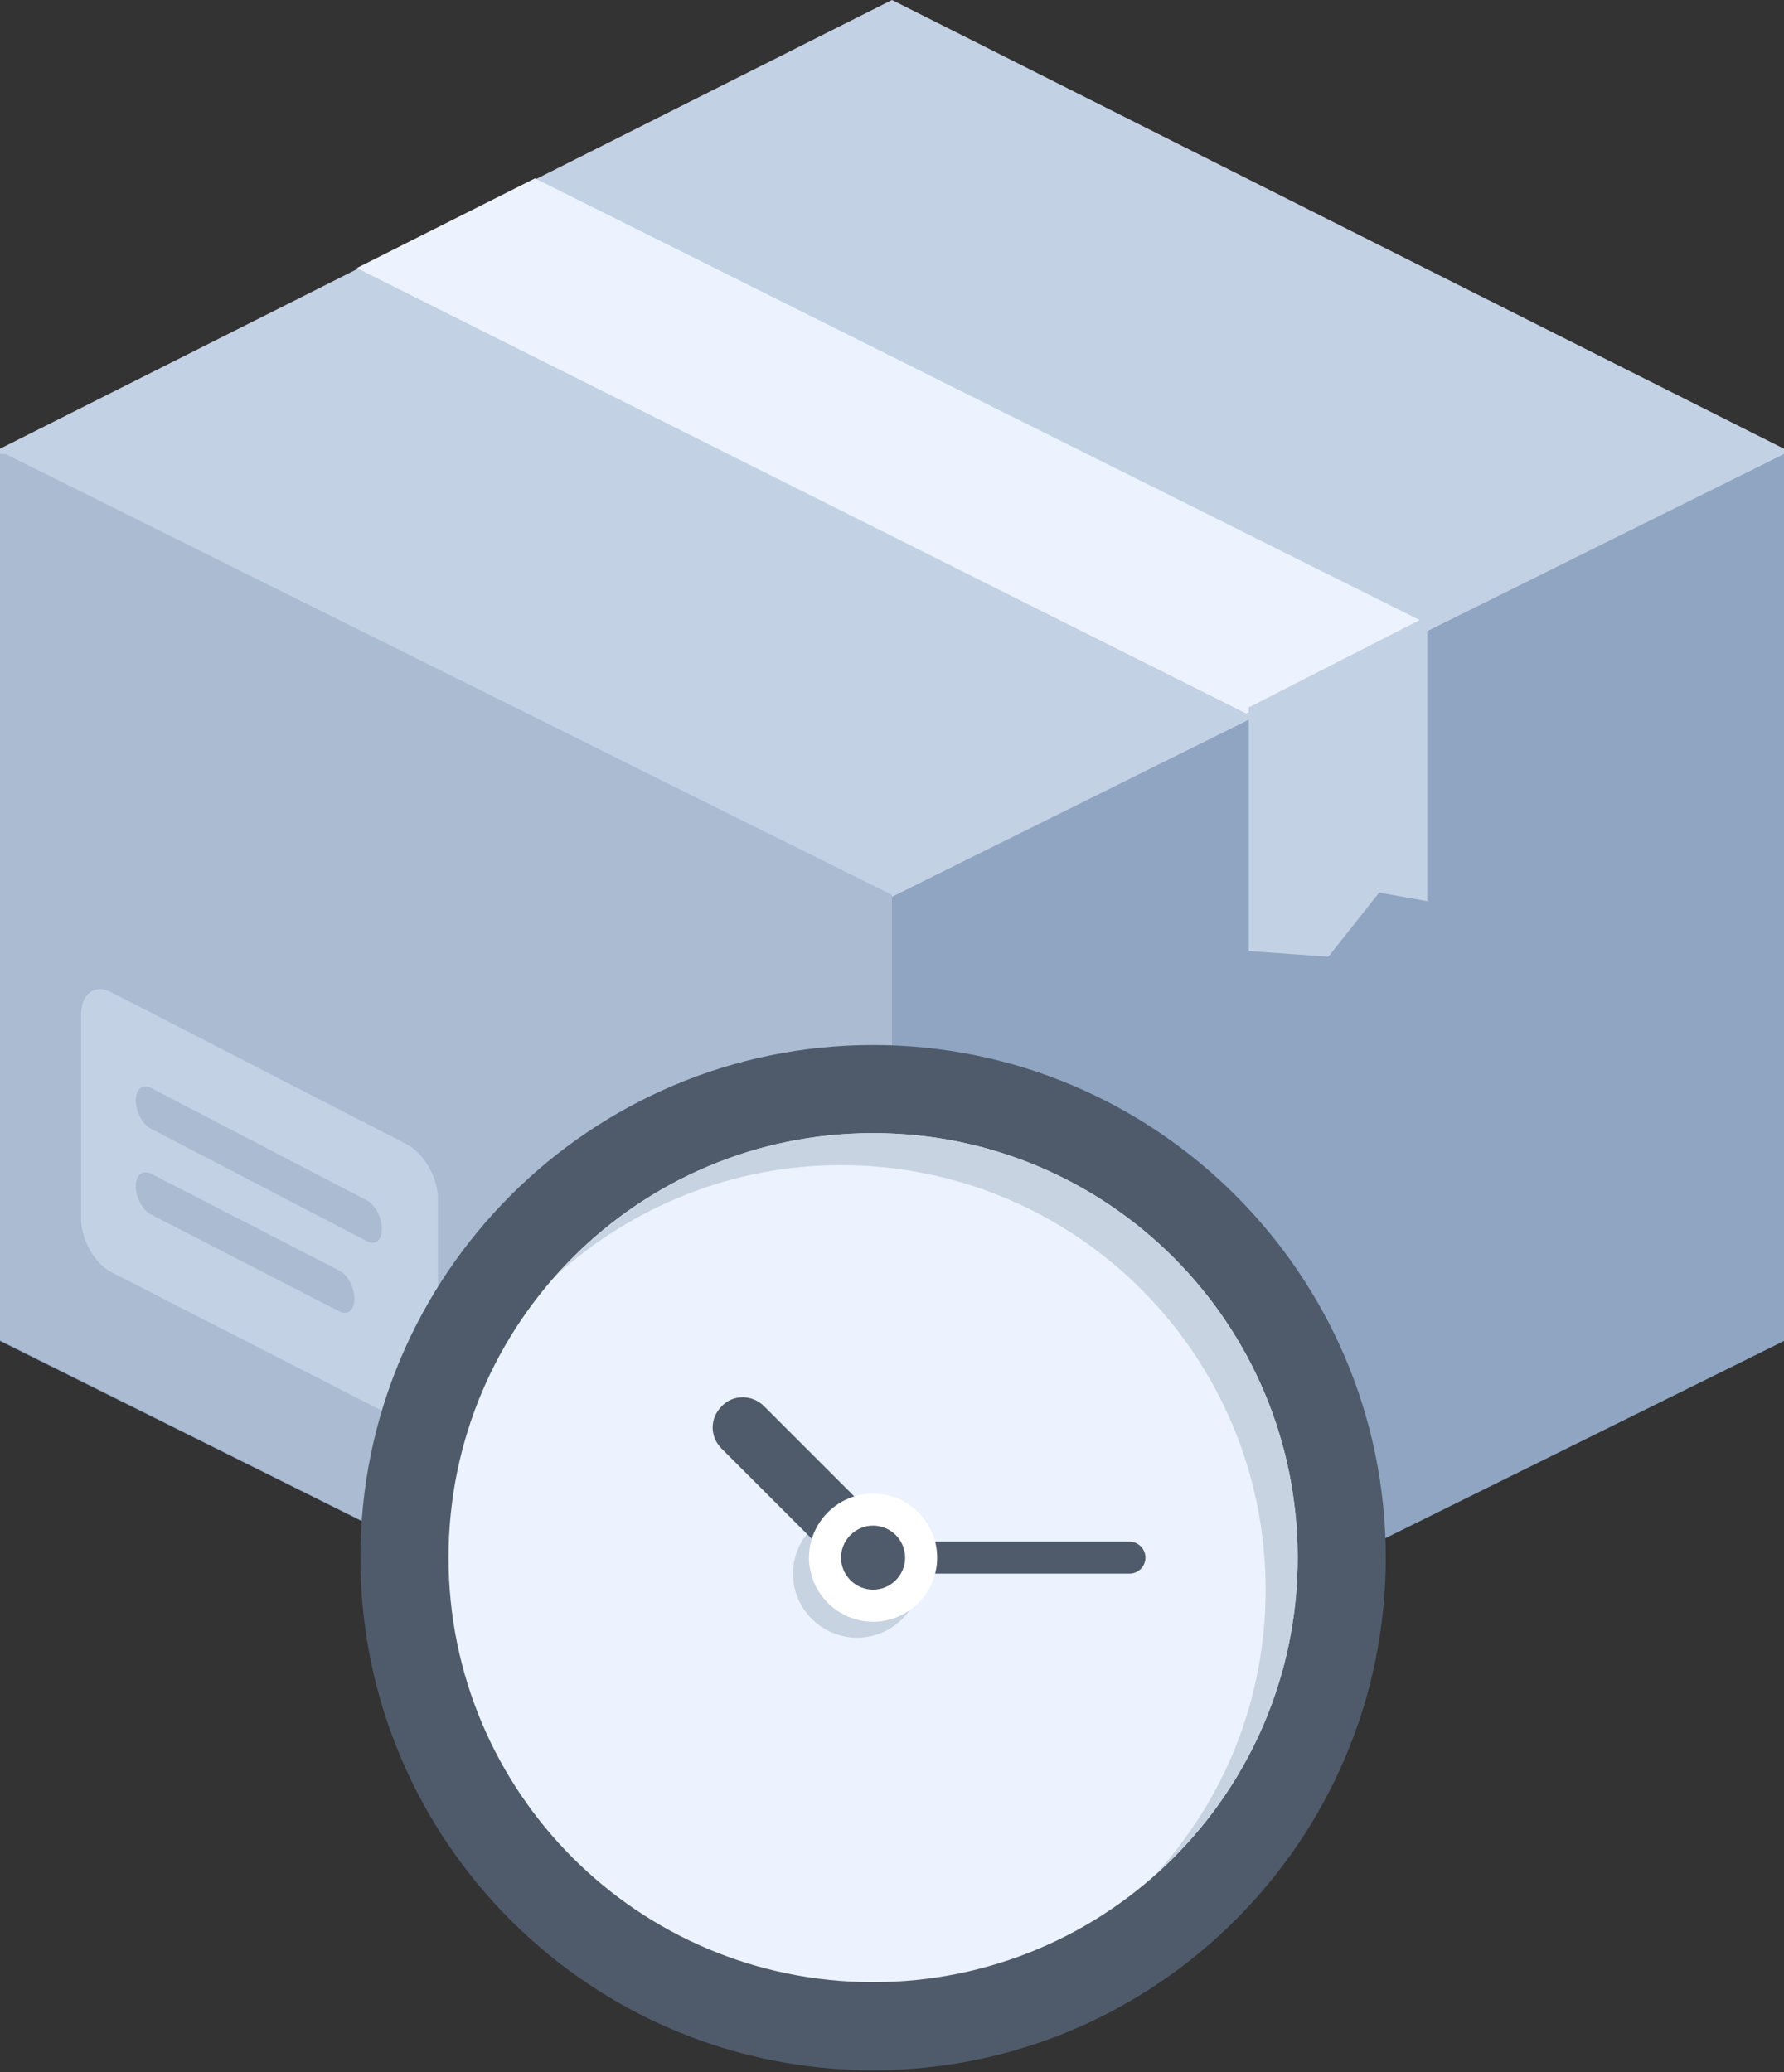 <svg xmlns="http://www.w3.org/2000/svg" width="99" height="115" viewBox="0 0 99 115">
    <rect x="0" y="0" width="99" height="115" fill="#333333" stroke="none"/>
    <g fill="none">
        <g>
            <path fill="#C3D1E5" d="M0 24.905L49.5 0 99 24.905 99 28.195 49.5 53.1 0 28.273z"/>
            <path fill="#8FA5C1" d="M0 25.2L49.5 49.774 99 25.2 99 74.426 49.345 99 0 74.426z"/>
            <path fill="#ABBBD2" d="M49.5 98.923L49.5 49.671 0.309 25.2 0 25.2 0 74.374 49.345 99z"/>
            <path fill="#ECF3FE" d="M19.8 14.876L69.158 39.6 79.2 34.624 29.687 9.9z"/>
            <path fill="#C3D1E5" d="M69.3 39.261l9.9-5.061v15.816l-2.665-.475-2.818 3.559-4.417-.316V39.26zM22.555 63.498L6.17 55.068c-.91-.47-1.669.077-1.669 1.248v11.32c0 1.17.759 2.498 1.669 2.966l16.462 8.43c.91.47 1.669-.077 1.669-1.248V66.386c-.076-1.17-.835-2.42-1.745-2.888zm-3.717 9.29L8.368 67.4c-.454-.234-.834-.936-.834-1.561 0-.625.38-.937.835-.703l10.469 5.387c.455.234.834.936.834 1.561 0 .625-.38.937-.834.703zm1.517-3.904L8.369 62.64c-.455-.234-.835-.937-.835-1.561 0-.625.38-.937.835-.703l11.986 6.245c.455.235.834.937.834 1.562 0 .702-.379.936-.834.702z"/>
        </g>
        <g>
            <path fill="#4F5B6B" d="M28.45 0c15.693 0 28.451 12.758 28.451 28.45 0 15.693-12.758 28.451-28.45 28.451C12.758 56.901 0 44.187 0 28.451 0 12.758 12.758 0 28.45 0z" transform="translate(20 58)"/>
            <path fill="#ECF3FE" d="M28.45 4.89c13.026 0 23.561 10.536 23.561 23.56 0 13.025-10.536 23.561-23.56 23.561-13.025 0-23.561-10.536-23.561-23.56C4.89 15.426 15.426 4.89 28.45 4.89z" transform="translate(20 58)"/>
            <path fill="#C8D3E2" d="M27.561 25.783c1.956 0 3.557 1.6 3.557 3.557 0 1.956-1.6 3.556-3.557 3.556-1.956 0-3.556-1.6-3.556-3.556s1.6-3.557 3.556-3.557z" transform="translate(20 58)"/>
            <path fill="#4F5B6B" d="M28.45 27.562h14.226c.489 0 .889.4.889.889s-.4.889-.89.889H28.452c-.49 0-.89-.4-.89-.89 0-.488.4-.888.89-.888zm-6.045-7.513l7.335 7.335c.667.667.667 1.689 0 2.356-.667.667-1.69.667-2.356 0l-7.335-7.335c-.667-.667-.667-1.69 0-2.356.622-.667 1.689-.667 2.356 0z" transform="translate(20 58)"/>
            <path fill="#FFF" d="M28.45 24.894c1.957 0 3.557 1.6 3.557 3.557 0 1.956-1.6 3.556-3.556 3.556s-3.557-1.6-3.557-3.556 1.6-3.557 3.557-3.557z" transform="translate(20 58)"/>
            <path fill="#4F5B6B" d="M28.45 26.673c.979 0 1.779.8 1.779 1.778s-.8 1.778-1.778 1.778-1.779-.8-1.779-1.778.8-1.778 1.779-1.778z" transform="translate(20 58)"/>
            <path fill="#C8D3E2" d="M28.45 4.89c-6.979 0-13.202 3.023-17.514 7.824 4.178-3.734 9.69-6.046 15.737-6.046 13.025 0 23.56 10.536 23.56 23.56 0 6.046-2.267 11.559-6.046 15.737 4.801-4.312 7.824-10.535 7.824-17.514 0-13.025-10.536-23.561-23.56-23.561z" transform="translate(20 58)"/>
        </g>
    </g>
</svg>
